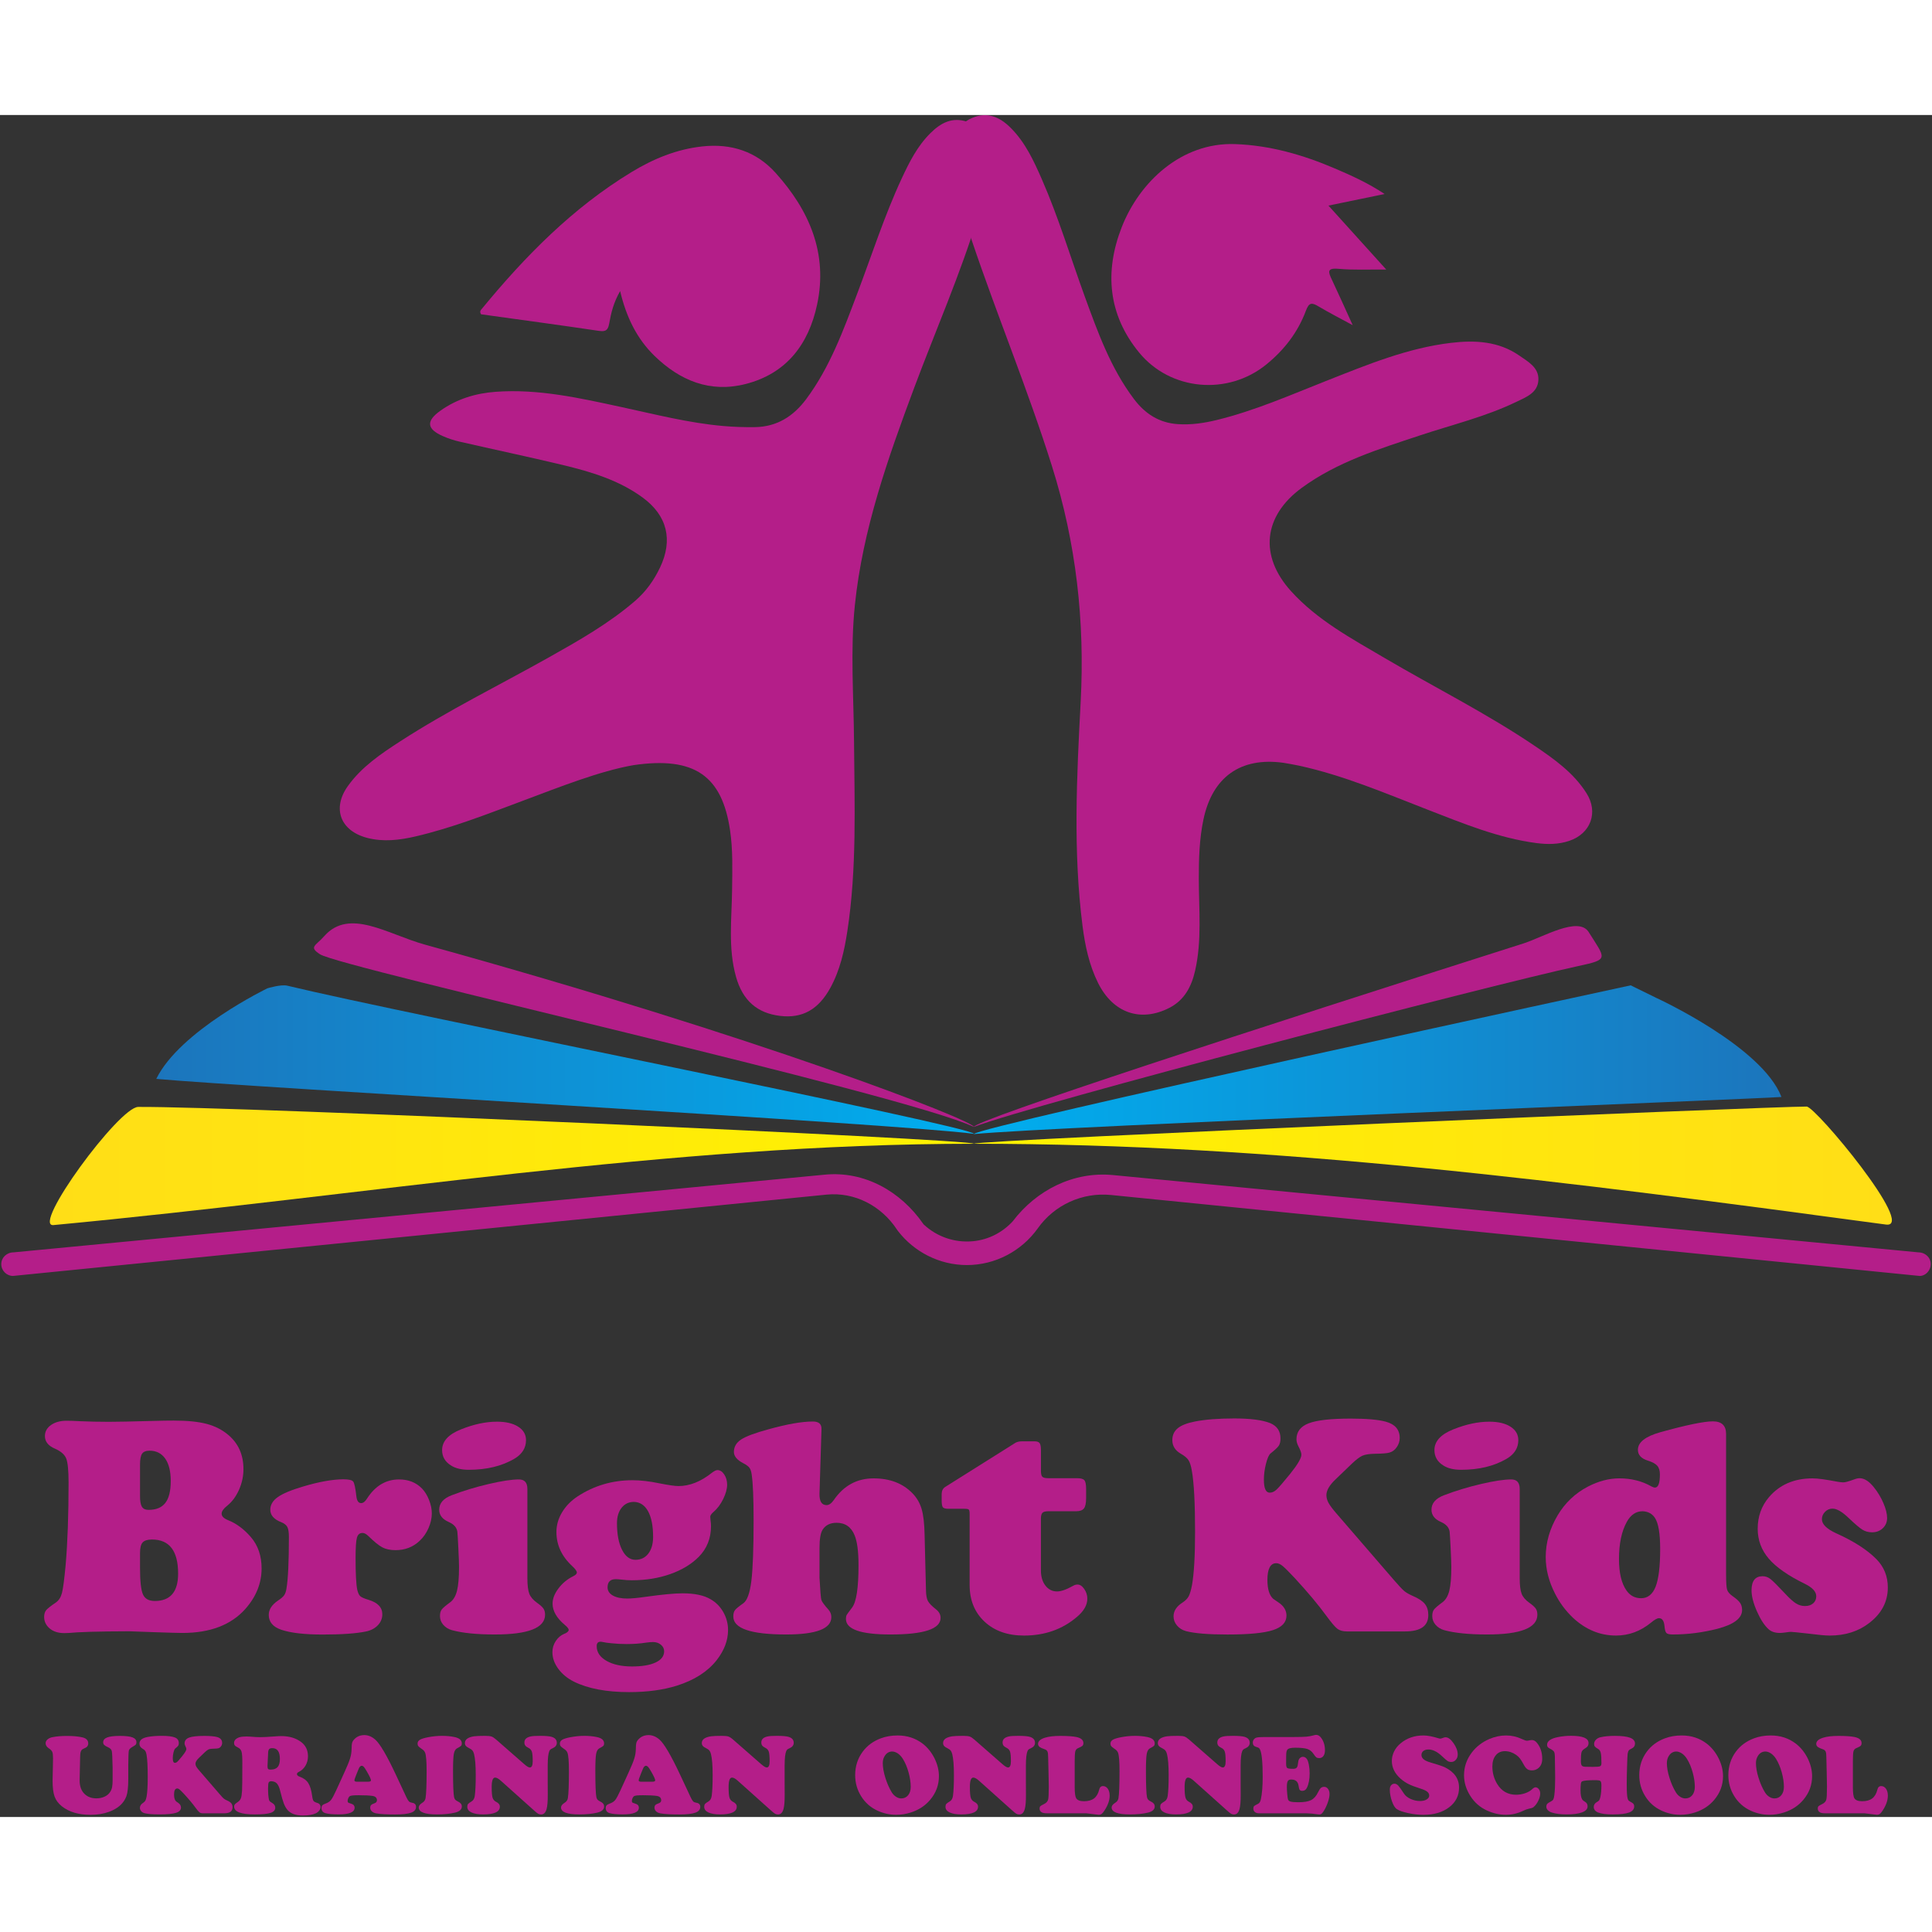 <svg width="100" height="100" viewBox="0 0 252 222" fill="none" xmlns="http://www.w3.org/2000/svg">
<rect x="0" y="0" width="252" height="222" fill="#333333" stroke="none"/>
<g clip-path="url(#clip0_266_285)">
<path d="M82.607 84.805C78.199 85.579 73.108 87.608 67.986 89.526C63.441 91.23 58.92 93 54.18 94.103C52.101 94.585 49.999 94.838 47.891 94.288C44.38 93.371 43.285 90.435 45.386 87.512C47.17 85.026 49.669 83.335 52.187 81.705C58.438 77.655 65.126 74.378 71.608 70.736C75.527 68.533 79.436 66.317 82.862 63.358C84.259 62.151 85.294 60.692 86.085 59.038C87.805 55.435 87.045 52.249 83.813 49.888C80.702 47.614 77.074 46.534 73.397 45.651C68.927 44.58 64.429 43.633 59.948 42.606C59.198 42.435 58.453 42.188 57.748 41.878C55.656 40.952 55.549 39.921 57.439 38.573C59.597 37.037 62.038 36.293 64.675 36.103C70.273 35.698 75.668 36.932 81.07 38.098C85.461 39.045 89.82 40.17 94.311 40.564C95.698 40.686 97.095 40.733 98.486 40.712C101.336 40.667 103.485 39.304 105.158 37.056C108.261 32.891 110.006 28.069 111.818 23.284C113.721 18.259 115.356 13.129 117.628 8.248C118.611 6.137 119.661 4.054 121.343 2.383C122.704 1.031 124.2 0.206 126.212 0.9C128.278 1.611 128.822 3.251 128.933 5.16C129.092 7.89 128.4 10.493 127.616 13.067C125.276 20.741 122.042 28.082 119.241 35.584C115.804 44.792 112.528 54.051 111.506 63.913C110.893 69.838 111.353 75.782 111.396 81.718C111.456 89.978 111.778 98.248 110.524 106.457C110.134 109.013 109.573 111.535 108.311 113.841C106.757 116.678 104.663 117.855 101.76 117.51C98.743 117.152 96.872 115.48 96.01 112.44C94.943 108.677 95.447 104.846 95.49 101.038C95.52 98.456 95.606 95.878 95.226 93.304C94.187 86.26 90.658 83.616 82.607 84.805Z" fill="#B41E89"/>
<path d="M80.887 22.97C80.027 24.459 79.708 25.815 79.464 27.178C79.318 27.994 79.074 28.299 78.154 28.162C73.005 27.397 67.843 26.704 62.752 25.995C62.492 25.607 62.737 25.423 62.884 25.241C68.531 18.38 74.715 12.097 82.372 7.447C85.217 5.717 88.264 4.457 91.624 4.097C95.37 3.694 98.644 4.751 101.16 7.545C105.555 12.425 108.011 18.043 106.577 24.735C105.472 29.893 102.602 33.72 97.256 35.087C92.614 36.272 88.704 34.65 85.384 31.432C83.064 29.18 81.692 26.364 80.887 22.97Z" fill="#B41E89"/>
<path d="M169.397 84.861C175.228 86.123 180.688 88.467 186.219 90.612C190.841 92.404 195.426 94.311 200.396 94.965C201.844 95.155 203.282 95.151 204.684 94.677C207.491 93.73 208.511 90.96 206.936 88.463C205.264 85.817 202.766 84.04 200.237 82.328C193.941 78.062 187.131 74.667 180.589 70.819C176.271 68.279 171.825 65.892 168.407 62.121C164.216 57.499 164.777 52.304 169.796 48.63C174.422 45.242 179.835 43.583 185.181 41.802C189.396 40.399 193.74 39.368 197.764 37.425C199.056 36.801 200.606 36.239 200.661 34.521C200.713 32.925 199.299 32.164 198.18 31.386C195.476 29.509 192.407 29.346 189.257 29.721C183.594 30.394 178.38 32.554 173.139 34.62C168.379 36.497 163.691 38.569 158.698 39.786C157.037 40.191 155.359 40.437 153.636 40.322C151.189 40.159 149.368 38.978 147.915 37.056C144.872 33.027 143.196 28.349 141.495 23.684C139.637 18.584 138.077 13.375 135.898 8.395C134.839 5.978 133.736 3.576 131.822 1.669C130.389 0.242 128.754 -0.463 126.774 0.394C124.918 1.197 124.367 2.794 124.318 4.68C124.211 8.745 125.466 12.533 126.735 16.3C130.069 26.196 134.085 35.847 137.218 45.818C140.368 55.844 141.514 66.036 140.957 76.542C140.441 86.273 139.956 96.04 141.199 105.771C141.529 108.345 142.065 110.88 143.231 113.22C145.187 117.147 148.791 118.38 152.544 116.449C154.498 115.444 155.409 113.676 155.876 111.647C156.791 107.667 156.369 103.624 156.366 99.606C156.364 97.017 156.435 94.446 156.969 91.898C158.132 86.352 161.822 83.715 167.413 84.497C168.079 84.593 168.737 84.739 169.397 84.861Z" fill="#B41E89"/>
<path d="M176.438 27.412C175.444 25.23 174.606 23.351 173.728 21.491C173.276 20.533 172.997 19.918 174.587 20.064C176.52 20.239 178.476 20.139 180.816 20.16C178.208 17.274 175.811 14.623 173.276 11.816C175.725 11.31 178.018 10.839 180.602 10.305C178.408 8.852 176.258 7.89 174.098 6.967C169.939 5.19 165.651 3.954 161.083 3.795C154.118 3.555 148.62 8.715 146.303 14.657C144.053 20.426 144.521 26.049 148.592 30.997C152.691 35.981 160.151 36.611 165.158 32.552C167.507 30.649 169.29 28.335 170.336 25.526C170.749 24.416 171.124 24.459 171.973 24.962C173.331 25.774 174.748 26.492 176.438 27.412Z" fill="#B41E89"/>
<path d="M250.294 148.352L250.196 148.348L145.172 138.27C140.038 137.777 135.199 140.209 132.081 144.317C132.077 144.323 132.071 144.33 132.066 144.334C130.748 145.748 128.955 146.706 126.913 146.897C124.433 147.131 122.149 146.261 120.495 144.722C120.476 144.703 120.452 144.677 120.428 144.643C117.486 140.378 112.748 137.721 107.593 138.216L1.804 148.348C0.857 148.352 0.167 149.042 0.167 149.888C0.167 150.735 0.857 151.425 1.703 151.425L107.794 140.822C111.471 140.453 114.947 142.273 116.981 145.361C117.032 145.44 117.083 145.513 117.135 145.577C119.237 148.292 122.528 150.008 126.116 150.008C129.842 150.008 133.245 148.159 135.332 145.262L135.36 145.223C137.528 142.157 141.178 140.494 144.915 140.869L250.399 151.429C251.252 151.423 252.036 150.514 251.786 149.503C251.618 148.834 250.984 148.38 250.294 148.352Z" fill="#B41E89"/>
<path d="M127.029 132.926C136.5 131.968 229.509 128.325 232.363 128.083C229.824 121.472 216.045 115.164 216.045 115.164L212.698 113.522C212.7 113.525 127.033 132.017 127.029 132.926Z" fill="url(#paint0_linear_266_285)"/>
<path d="M37.485 113.57C36.641 113.364 34.883 113.91 34.883 113.91C34.883 113.91 23.483 119.413 20.383 125.724C31.988 126.789 117.448 131.593 127.029 132.892C127.031 131.94 52.148 117.129 37.485 113.57Z" fill="url(#paint1_linear_266_285)"/>
<path d="M55.425 108.212C50.563 106.869 45.581 103.395 42.309 107.089C41.151 108.396 40.239 108.497 41.743 109.472C44.481 111.244 117.769 127.635 127.028 131.989C126.988 131.16 99.407 120.373 55.425 108.212Z" fill="#B41E89"/>
<path d="M207.218 106.572C205.89 104.457 201.208 107.26 198.761 108.04C164.072 119.085 126.981 131.151 127.028 131.989C134.779 129.023 194.188 113.522 205.866 111.006C209.921 110.134 209.438 110.104 207.218 106.572Z" fill="#B41E89"/>
<path d="M18.026 129.382C15.514 129.403 4.039 145.07 6.977 144.793C48.073 140.919 87.304 134.192 127.029 134.186C127.086 133.603 30.413 129.277 18.026 129.382Z" fill="url(#paint2_linear_266_285)"/>
<path d="M235.652 129.334C231.834 129.287 127.076 133.695 127.026 134.186C166.429 134.179 204.369 139.106 245.994 144.724C250.063 145.273 236.816 129.347 235.652 129.334Z" fill="url(#paint3_linear_266_285)"/>
<path d="M16.879 197.775L14.194 197.794C12.311 197.822 10.935 197.861 10.067 197.914C9.291 197.983 8.736 198.015 8.402 198.015C7.588 198.015 6.941 197.807 6.459 197.394C5.989 196.98 5.758 196.485 5.758 195.911C5.758 195.538 5.846 195.242 6.017 195.028C6.191 194.816 6.611 194.479 7.281 194.027C7.669 193.759 7.935 193.342 8.083 192.774C8.231 192.204 8.389 190.987 8.563 189.114C8.816 186.202 8.944 182.614 8.944 178.352C8.944 176.788 8.839 175.751 8.634 175.234C8.426 174.72 7.941 174.296 7.181 173.962C6.298 173.589 5.859 173.038 5.859 172.318C5.859 171.729 6.122 171.249 6.649 170.874C7.179 170.501 7.856 170.314 8.685 170.314C9.139 170.314 9.72 170.334 10.429 170.374C11.604 170.426 12.874 170.454 14.237 170.454C15.24 170.454 17.211 170.413 20.149 170.334C21.071 170.306 21.904 170.293 22.654 170.293C24.431 170.293 25.864 170.437 26.955 170.724C28.044 171.011 28.991 171.495 29.792 172.177C31.101 173.287 31.755 174.769 31.755 176.627C31.755 177.549 31.562 178.447 31.174 179.323C30.786 180.197 30.266 180.896 29.61 181.419C29.143 181.792 28.909 182.132 28.909 182.441C28.909 182.773 29.19 183.054 29.751 183.283C30.846 183.722 31.843 184.464 32.736 185.507C33.66 186.589 34.121 187.944 34.121 189.574C34.121 191.499 33.418 193.256 32.016 194.846C30.159 196.944 27.413 197.994 23.779 197.994C23.284 197.994 22.067 197.959 20.132 197.893C18.364 197.827 17.282 197.788 16.879 197.775ZM18.264 176.027V180.157C18.264 180.81 18.347 181.271 18.514 181.539C18.681 181.807 18.973 181.939 19.386 181.939C20.374 181.939 21.101 181.635 21.57 181.027C22.039 180.418 22.271 179.467 22.271 178.17C22.271 176.914 22.031 175.942 21.551 175.254C21.069 174.566 20.387 174.221 19.506 174.221C19.037 174.221 18.713 174.352 18.534 174.611C18.351 174.877 18.264 175.346 18.264 176.027ZM18.264 187.571V189.476C18.264 191.227 18.39 192.388 18.645 192.962C18.898 193.537 19.412 193.824 20.188 193.824C22.219 193.824 23.233 192.634 23.233 190.256C23.233 187.29 22.099 185.807 19.826 185.807C19.238 185.807 18.831 185.936 18.604 186.189C18.375 186.444 18.264 186.904 18.264 187.571Z" fill="#B41E89"/>
<path d="M44.777 177.951C45.487 177.951 45.917 178.052 46.072 178.251C46.224 178.453 46.363 179.093 46.483 180.175C46.552 180.765 46.757 181.058 47.105 181.058C47.372 181.058 47.625 180.865 47.867 180.475C48.937 178.806 50.332 177.97 52.054 177.97C53.27 177.97 54.268 178.365 55.042 179.153C55.414 179.541 55.723 180.038 55.963 180.647C56.203 181.255 56.323 181.84 56.323 182.402C56.323 183.032 56.175 183.675 55.884 184.337C55.59 184.999 55.209 185.543 54.742 185.972C53.887 186.786 52.837 187.193 51.594 187.193C50.912 187.193 50.34 187.073 49.88 186.833C49.419 186.593 48.815 186.105 48.065 185.37C47.784 185.089 47.525 184.95 47.282 184.95C46.91 184.95 46.665 185.16 46.552 185.582C46.438 186.002 46.38 186.889 46.38 188.239C46.38 190.255 46.451 191.633 46.599 192.366C46.693 192.767 46.824 193.045 46.989 193.198C47.158 193.35 47.514 193.508 48.062 193.669C49.264 194.031 49.867 194.659 49.867 195.555C49.867 196.103 49.674 196.579 49.286 196.988C48.896 197.395 48.384 197.665 47.743 197.8C46.459 198.068 44.576 198.201 42.09 198.201C39.724 198.201 37.929 197.993 36.699 197.58C35.604 197.207 35.055 196.558 35.055 195.636C35.055 194.942 35.456 194.32 36.257 193.772C36.647 193.519 36.913 193.288 37.061 193.08C37.207 192.872 37.307 192.589 37.361 192.227C37.573 191.012 37.682 188.76 37.682 185.473C37.682 184.873 37.614 184.44 37.481 184.178C37.348 183.919 37.08 183.707 36.679 183.546C35.73 183.173 35.257 182.633 35.257 181.924C35.257 181.281 35.584 180.73 36.238 180.27C36.892 179.807 37.989 179.35 39.525 178.896C41.587 178.279 43.335 177.964 44.777 177.951Z" fill="#B41E89"/>
<path d="M68.79 179.214V190.858C68.79 191.779 68.874 192.454 69.041 192.883C69.208 193.312 69.546 193.704 70.054 194.064C70.468 194.357 70.746 194.61 70.886 194.816C71.025 195.024 71.096 195.287 71.096 195.609C71.096 197.332 68.912 198.193 64.543 198.193C62.19 198.193 60.326 198.004 58.952 197.632C58.483 197.499 58.106 197.263 57.819 196.931C57.529 196.597 57.388 196.217 57.388 195.789C57.388 195.427 57.461 195.146 57.608 194.947C57.756 194.745 58.129 194.426 58.731 193.984C59.145 193.676 59.438 193.174 59.612 192.482C59.786 191.788 59.873 190.751 59.873 189.375C59.873 188.934 59.843 188.109 59.783 186.898C59.724 185.689 59.681 184.984 59.653 184.783C59.574 184.234 59.199 183.814 58.53 183.521C57.701 183.161 57.287 182.627 57.287 181.918C57.287 181.076 57.829 180.448 58.911 180.034C60.407 179.46 62.01 178.972 63.722 178.571C65.432 178.17 66.754 177.969 67.689 177.969C68.421 177.971 68.79 178.384 68.79 179.214ZM64.821 170.437C65.983 170.437 66.906 170.653 67.588 171.088C68.269 171.521 68.61 172.106 68.61 172.843C68.61 173.872 68.096 174.686 67.065 175.288C65.434 176.237 63.465 176.711 61.153 176.711C60.178 176.711 59.402 176.522 58.828 176.149C58.054 175.669 57.666 175.001 57.666 174.146C57.666 172.995 58.487 172.093 60.131 171.439C61.8 170.769 63.364 170.437 64.821 170.437Z" fill="#B41E89"/>
<path d="M93.581 176.749C93.915 176.749 94.211 176.94 94.464 177.321C94.717 177.7 94.843 178.146 94.843 178.654C94.843 179.203 94.672 179.824 94.333 180.518C93.992 181.213 93.581 181.768 93.101 182.181C92.792 182.449 92.64 182.663 92.64 182.824C92.64 182.863 92.651 183.023 92.679 183.304C92.719 183.585 92.739 183.838 92.739 184.065C92.739 185.657 92.205 186.992 91.136 188.074C90.174 189.036 88.935 189.784 87.418 190.318C85.901 190.853 84.234 191.121 82.417 191.121C81.975 191.121 81.54 191.093 81.114 191.04C80.764 190.999 80.499 190.98 80.312 190.98C79.603 190.98 79.249 191.333 79.249 192.043C79.249 192.497 79.481 192.855 79.942 193.116C80.402 193.375 81.028 193.506 81.817 193.506C82.348 193.506 83.137 193.433 84.18 193.285C86.372 192.977 87.988 192.825 89.029 192.825C90.607 192.825 91.828 193.084 92.698 193.605C93.392 194.005 93.943 194.567 94.352 195.289C94.759 196.011 94.963 196.785 94.963 197.614C94.963 198.964 94.468 200.271 93.48 201.542C92.304 203.038 90.572 204.148 88.288 204.868C86.497 205.429 84.429 205.71 82.076 205.71C79.108 205.71 76.704 205.258 74.861 204.347C74.006 203.918 73.324 203.357 72.817 202.665C72.307 201.97 72.054 201.248 72.054 200.5C72.054 199.978 72.197 199.498 72.484 199.056C72.772 198.615 73.136 198.302 73.577 198.115C73.978 197.955 74.179 197.781 74.179 197.593C74.179 197.447 74.01 197.233 73.678 196.952C72.609 196.058 72.075 195.128 72.075 194.166C72.075 193.525 72.33 192.863 72.847 192.182C73.361 191.5 73.999 190.973 74.762 190.598C75.084 190.44 75.242 190.279 75.242 190.118C75.242 189.93 75.043 189.649 74.642 189.276C73.267 188.008 72.577 186.523 72.577 184.828C72.577 183.934 72.821 183.077 73.309 182.263C73.798 181.448 74.475 180.752 75.345 180.178C77.497 178.774 79.882 178.073 82.502 178.073C83.544 178.073 84.705 178.206 85.989 178.474C87.204 178.714 88.039 178.834 88.494 178.834C89.949 178.834 91.399 178.262 92.842 177.111C93.161 176.869 93.409 176.749 93.581 176.749ZM78.33 199.138C77.996 199.138 77.829 199.33 77.829 199.718C77.829 200.507 78.257 201.145 79.11 201.634C79.965 202.12 81.075 202.365 82.438 202.365C83.749 202.365 84.774 202.193 85.515 201.844C86.257 201.497 86.627 201.01 86.627 200.38C86.627 200.048 86.486 199.763 86.207 199.53C85.927 199.296 85.577 199.178 85.164 199.178C84.952 199.178 84.643 199.206 84.242 199.26C83.492 199.38 82.659 199.44 81.737 199.44C81.056 199.44 80.4 199.408 79.772 199.339C79.303 199.298 78.924 199.247 78.63 199.178C78.497 199.148 78.397 199.138 78.33 199.138ZM82.699 180.898C82.031 180.898 81.493 181.15 81.086 181.658C80.679 182.166 80.475 182.841 80.475 183.683C80.475 185.125 80.696 186.28 81.137 187.15C81.579 188.018 82.162 188.453 82.882 188.453C83.591 188.453 84.152 188.183 84.566 187.641C84.977 187.101 85.187 186.377 85.187 185.466C85.187 184.037 84.969 182.925 84.536 182.128C84.099 181.335 83.488 180.925 82.699 180.898Z" fill="#B41E89"/>
<path d="M107.151 171.418L106.892 179.816C106.864 180.816 107.173 181.318 107.813 181.318C108.135 181.318 108.448 181.097 108.756 180.656C110.051 178.772 111.782 177.831 113.946 177.831C116.07 177.831 117.761 178.481 119.016 179.775C119.578 180.349 119.974 181.031 120.21 181.819C120.443 182.608 120.574 183.735 120.6 185.207L120.78 192.441C120.793 193.069 120.876 193.53 121.031 193.824C121.183 194.117 121.543 194.486 122.104 194.927C122.492 195.234 122.685 195.6 122.685 196.029C122.685 197.471 120.508 198.193 116.151 198.193C112.275 198.193 110.34 197.52 110.34 196.168C110.34 195.941 110.372 195.767 110.438 195.647C110.507 195.527 110.741 195.208 111.141 194.685C111.703 193.952 111.981 192.114 111.981 189.174C111.981 187.399 111.814 186.101 111.482 185.286C111.041 184.176 110.252 183.624 109.116 183.624C108.302 183.624 107.7 183.917 107.312 184.504C107.031 184.933 106.892 185.734 106.892 186.911V190.779C106.984 192.489 107.066 193.455 107.132 193.684C107.201 193.911 107.505 194.334 108.053 194.946C108.306 195.227 108.435 195.555 108.435 195.928C108.435 197.439 106.47 198.193 102.542 198.193C97.946 198.193 95.648 197.411 95.648 195.849C95.648 195.486 95.721 195.21 95.869 195.017C96.017 194.824 96.377 194.526 96.951 194.126C97.459 193.766 97.808 192.793 98.003 191.209C98.198 189.626 98.295 187.005 98.295 183.343C98.295 180.469 98.213 178.481 98.053 177.371C98.001 176.957 97.903 176.653 97.761 176.458C97.622 176.265 97.356 176.068 96.968 175.866C96.139 175.438 95.726 174.945 95.726 174.384C95.726 173.715 96.041 173.175 96.668 172.761C97.296 172.348 98.501 171.898 100.277 171.418C102.681 170.749 104.597 170.415 106.028 170.415C106.804 170.415 107.177 170.749 107.151 171.418Z" fill="#B41E89"/>
<path d="M135.772 183.081V189.855C135.772 190.656 135.969 191.312 136.363 191.82C136.757 192.328 137.261 192.58 137.878 192.58C138.399 192.58 139.087 192.34 139.942 191.86C140.143 191.738 140.342 191.678 140.544 191.678C140.863 191.678 141.157 191.873 141.425 192.261C141.692 192.649 141.825 193.069 141.825 193.523C141.825 194.353 141.373 195.145 140.462 195.908C138.566 197.524 136.267 198.334 133.569 198.334C131.432 198.334 129.714 197.728 128.417 196.519C127.123 195.308 126.474 193.716 126.474 191.736V182.479C126.474 182.17 126.437 181.982 126.365 181.907C126.292 181.832 126.101 181.798 125.792 181.798H123.729C123.341 181.798 123.095 181.733 122.987 181.607C122.88 181.48 122.827 181.183 122.827 180.715V179.833C122.84 179.432 122.994 179.138 123.287 178.95L132.467 173.179C132.695 173.059 132.975 172.999 133.31 172.999H134.932C135.266 172.999 135.489 173.076 135.602 173.23C135.714 173.383 135.774 173.687 135.774 174.143V176.848C135.774 177.25 135.838 177.51 135.965 177.63C136.093 177.75 136.363 177.81 136.777 177.81H140.484C140.977 177.81 141.298 177.9 141.446 178.08C141.594 178.26 141.667 178.645 141.667 179.233V180.415C141.667 181.058 141.572 181.502 141.386 181.748C141.197 181.995 140.857 182.119 140.364 182.119H136.736C136.363 182.119 136.106 182.188 135.973 182.32C135.838 182.455 135.772 182.708 135.772 183.081Z" fill="#B41E89"/>
<path d="M176.338 175.908L174.193 177.971C173.404 178.721 173.01 179.403 173.01 180.015C173.01 180.35 173.1 180.684 173.28 181.018C173.46 181.35 173.796 181.807 174.294 182.381L181.789 191.06C182.458 191.833 182.919 192.326 183.171 192.532C183.424 192.742 183.806 192.958 184.314 193.183C185.036 193.492 185.546 193.832 185.848 194.205C186.15 194.578 186.3 195.067 186.3 195.669C186.3 197.083 185.291 197.793 183.274 197.793H175.678C175.157 197.793 174.746 197.679 174.444 197.452C174.144 197.225 173.666 196.663 173.01 195.768C171.969 194.338 170.593 192.695 168.883 190.839C168.133 190.038 167.61 189.512 167.308 189.266C167.008 189.017 166.729 188.895 166.476 188.895C165.703 188.895 165.315 189.626 165.315 191.081C165.315 192.27 165.568 193.093 166.076 193.545C166.168 193.614 166.384 193.76 166.719 193.987C167.439 194.456 167.801 195.037 167.801 195.731C167.801 196.612 167.211 197.244 166.037 197.625C164.861 198.007 162.883 198.197 160.104 198.197C157.631 198.197 155.826 198.05 154.693 197.756C154.211 197.623 153.821 197.379 153.521 197.023C153.221 196.672 153.071 196.271 153.071 195.83C153.071 195.122 153.471 194.516 154.275 194.006C154.635 193.766 154.892 193.502 155.046 193.213C155.199 192.926 155.344 192.442 155.477 191.76C155.745 190.25 155.878 187.925 155.878 184.785C155.878 181.046 155.736 178.393 155.456 176.829C155.349 176.188 155.203 175.728 155.016 175.447C154.828 175.166 154.502 174.892 154.033 174.624C153.285 174.197 152.912 173.602 152.912 172.841C152.912 172.2 153.144 171.686 153.613 171.298C154.08 170.91 154.828 170.617 155.856 170.415C157.219 170.148 158.931 170.015 160.989 170.015C163.084 170.015 164.642 170.216 165.658 170.617C166.566 170.99 167.021 171.658 167.021 172.62C167.021 173.021 166.95 173.332 166.811 173.552C166.671 173.773 166.305 174.118 165.718 174.585C165.504 174.772 165.306 175.22 165.126 175.927C164.946 176.636 164.856 177.33 164.856 178.012C164.856 179.135 165.109 179.696 165.617 179.696C165.926 179.696 166.221 179.563 166.509 179.293C166.796 179.028 167.374 178.359 168.242 177.29C169.245 176.047 169.746 175.198 169.746 174.744C169.746 174.504 169.618 174.144 169.365 173.662C169.191 173.33 169.104 173.021 169.104 172.74C169.104 171.75 169.637 171.054 170.709 170.645C171.778 170.238 173.601 170.034 176.179 170.034C178.236 170.034 179.76 170.167 180.748 170.435C181.963 170.767 182.571 171.476 182.571 172.558C182.571 172.987 182.445 173.383 182.192 173.752C181.939 174.12 181.622 174.356 181.249 174.463C180.969 174.555 180.319 174.611 179.306 174.622C178.596 174.635 178.067 174.718 177.711 174.873C177.356 175.029 176.899 175.374 176.338 175.908Z" fill="#B41E89"/>
<path d="M198.223 179.214V190.858C198.223 191.779 198.309 192.454 198.474 192.883C198.641 193.312 198.977 193.704 199.485 194.064C199.899 194.357 200.177 194.61 200.317 194.816C200.458 195.024 200.527 195.287 200.527 195.609C200.527 197.332 198.343 198.193 193.974 198.193C191.621 198.193 189.757 198.004 188.381 197.632C187.914 197.499 187.537 197.263 187.247 196.931C186.96 196.597 186.817 196.217 186.817 195.789C186.817 195.427 186.889 195.146 187.037 194.947C187.185 194.745 187.558 194.426 188.158 193.984C188.572 193.676 188.867 193.174 189.041 192.482C189.214 191.788 189.302 190.751 189.302 189.375C189.302 188.934 189.272 188.109 189.212 186.898C189.152 185.689 189.107 184.984 189.082 184.783C189 184.234 188.627 183.814 187.959 183.521C187.129 183.161 186.716 182.627 186.716 181.918C186.716 181.076 187.258 180.448 188.34 180.034C189.836 179.46 191.439 178.972 193.149 178.571C194.861 178.17 196.183 177.969 197.117 177.969C197.857 177.971 198.223 178.384 198.223 179.214ZM194.254 170.437C195.416 170.437 196.337 170.653 197.019 171.088C197.7 171.521 198.041 172.106 198.041 172.843C198.041 173.872 197.529 174.686 196.498 175.288C194.867 176.237 192.898 176.711 190.586 176.711C189.611 176.711 188.835 176.522 188.261 176.149C187.487 175.669 187.099 175.001 187.099 174.146C187.099 172.995 187.92 172.093 189.564 171.439C191.235 170.769 192.797 170.437 194.254 170.437Z" fill="#B41E89"/>
<path d="M225.141 172.039V190.337C225.141 191.379 225.184 192.047 225.272 192.341C225.36 192.634 225.602 192.921 226.005 193.202C226.485 193.536 226.811 193.832 226.978 194.085C227.145 194.338 227.229 194.646 227.229 195.006C227.229 196.076 226.155 196.89 224.004 197.451C222.066 197.944 220.127 198.193 218.19 198.193C217.761 198.193 217.485 198.129 217.359 198.002C217.23 197.874 217.149 197.571 217.108 197.089C217.041 196.408 216.799 196.067 216.388 196.067C216.159 196.067 215.805 196.266 215.325 196.667C213.962 197.777 212.445 198.332 210.776 198.332C208.704 198.332 206.839 197.563 205.183 196.026C204.21 195.105 203.419 194.042 202.819 192.84C202.018 191.276 201.617 189.694 201.617 188.089C201.617 186.206 202.138 184.391 203.179 182.638C204.141 181.022 205.451 179.781 207.107 178.911C208.498 178.189 209.865 177.829 211.217 177.829C212.766 177.829 214.155 178.176 215.385 178.871C215.584 178.978 215.745 179.031 215.865 179.031C216.294 179.031 216.508 178.457 216.508 177.309C216.508 176.814 216.39 176.436 216.156 176.175C215.925 175.914 215.505 175.691 214.903 175.504C214.063 175.236 213.641 174.769 213.641 174.101C213.641 173.126 214.611 172.365 216.546 171.816C219.966 170.867 222.259 170.394 223.421 170.394C224.567 170.396 225.141 170.944 225.141 172.039ZM214.258 182.119C213.388 182.119 212.702 182.58 212.194 183.504C211.513 184.734 211.172 186.349 211.172 188.353C211.172 190.17 211.5 191.539 212.154 192.461C212.623 193.129 213.257 193.464 214.059 193.464C214.926 193.464 215.556 192.958 215.953 191.951C216.345 190.941 216.544 189.315 216.544 187.069C216.544 185.014 216.313 183.643 215.844 182.961C215.481 182.428 214.952 182.147 214.258 182.119Z" fill="#B41E89"/>
<path d="M236.422 177.831C237.092 177.831 238.179 177.979 239.69 178.272C239.998 178.324 240.251 178.352 240.45 178.352C240.679 178.352 241.119 178.232 241.775 177.992C242.081 177.87 242.342 177.81 242.555 177.81C243.17 177.81 243.791 178.204 244.419 178.992C244.927 179.622 245.34 180.308 245.662 181.058C245.983 181.806 246.144 182.453 246.144 183.002C246.144 183.535 245.955 183.979 245.582 184.335C245.207 184.688 244.74 184.866 244.179 184.866C243.71 184.866 243.294 184.752 242.925 184.525C242.557 184.296 241.967 183.795 241.151 183.021C240.296 182.192 239.587 181.778 239.025 181.778C238.652 181.778 238.329 181.915 238.052 182.19C237.78 182.464 237.641 182.787 237.641 183.162C237.641 183.816 238.269 184.431 239.525 185.005C241.781 186.021 243.512 187.129 244.715 188.333C245.73 189.347 246.238 190.59 246.238 192.06C246.238 193.917 245.424 195.467 243.793 196.71C242.392 197.792 240.675 198.334 238.644 198.334C238.121 198.334 237.172 198.246 235.798 198.072C234.502 197.925 233.773 197.852 233.612 197.852C233.439 197.852 233.24 197.871 233.012 197.912C232.622 197.965 232.342 197.993 232.17 197.993C231.54 197.993 231.047 197.832 230.687 197.511C230.139 197.018 229.631 196.238 229.164 195.175C228.695 194.112 228.461 193.2 228.461 192.439C228.461 191.209 228.943 190.594 229.905 190.594C230.278 190.594 230.623 190.718 230.938 190.965C231.251 191.213 231.911 191.871 232.914 192.94C233.462 193.527 233.915 193.932 234.277 194.153C234.637 194.374 235.024 194.483 235.438 194.483C235.879 194.483 236.233 194.365 236.501 194.132C236.769 193.898 236.902 193.587 236.902 193.2C236.902 192.6 236.387 192.051 235.359 191.556C233.205 190.502 231.654 189.413 230.698 188.29C229.742 187.167 229.265 185.873 229.265 184.401C229.265 182.811 229.751 181.444 230.726 180.293C232.121 178.652 234.017 177.831 236.422 177.831Z" fill="#B41E89"/>
<path d="M16.732 215.214V216.992C16.732 218.066 16.652 218.826 16.492 219.274C16.147 220.217 15.388 220.899 14.218 221.323C13.509 221.584 12.707 221.717 11.814 221.717C10.254 221.717 9.004 221.346 8.068 220.603C7.612 220.239 7.294 219.816 7.121 219.334C6.945 218.852 6.859 218.158 6.859 217.249C6.859 216.894 6.872 216.311 6.896 215.501C6.911 214.929 6.917 214.549 6.917 214.363C6.917 213.96 6.887 213.679 6.825 213.525C6.763 213.371 6.632 213.223 6.429 213.088C6.107 212.88 5.949 212.646 5.949 212.389C5.949 212.201 6.03 212.031 6.193 211.886C6.356 211.74 6.57 211.641 6.838 211.588C7.372 211.481 8.004 211.427 8.732 211.427C9.534 211.427 10.2 211.487 10.729 211.609C11.25 211.725 11.509 211.991 11.509 212.404C11.509 212.608 11.434 212.771 11.284 212.893C11.25 212.923 11.104 212.998 10.847 213.118C10.691 213.186 10.586 213.311 10.53 213.489C10.474 213.666 10.447 213.964 10.447 214.378C10.447 214.8 10.427 215.715 10.389 217.119C10.365 217.954 10.59 218.591 11.066 219.028C11.454 219.388 11.955 219.568 12.568 219.568C12.956 219.568 13.309 219.497 13.624 219.354C13.939 219.21 14.182 219.015 14.347 218.766C14.477 218.578 14.567 218.366 14.617 218.132C14.666 217.899 14.689 217.581 14.689 217.176V215.571C14.666 214.341 14.629 213.621 14.584 213.411C14.537 213.199 14.381 213.034 14.115 212.912C13.862 212.801 13.691 212.698 13.597 212.606C13.502 212.514 13.457 212.4 13.457 212.263C13.457 211.971 13.631 211.759 13.978 211.624C14.325 211.491 14.882 211.423 15.652 211.423C16.404 211.423 16.95 211.489 17.289 211.62C17.627 211.751 17.794 211.961 17.794 212.246C17.794 212.387 17.764 212.492 17.707 212.559C17.649 212.625 17.494 212.73 17.248 212.871C16.991 213.017 16.843 213.174 16.807 213.341C16.764 213.512 16.742 214.136 16.732 215.214Z" fill="#B41E89"/>
<path d="M26.709 213.559L25.929 214.309C25.642 214.581 25.498 214.83 25.498 215.053C25.498 215.175 25.53 215.295 25.597 215.417C25.663 215.539 25.785 215.704 25.965 215.912L28.691 219.068C28.933 219.351 29.102 219.529 29.195 219.604C29.287 219.679 29.426 219.758 29.61 219.842C29.872 219.953 30.058 220.078 30.167 220.213C30.277 220.348 30.332 220.525 30.332 220.744C30.332 221.258 29.966 221.518 29.231 221.518H26.469C26.28 221.518 26.13 221.477 26.021 221.393C25.912 221.31 25.738 221.106 25.5 220.781C25.121 220.26 24.622 219.664 23.998 218.987C23.726 218.695 23.535 218.505 23.426 218.415C23.317 218.325 23.216 218.28 23.124 218.28C22.843 218.28 22.702 218.545 22.702 219.075C22.702 219.508 22.794 219.806 22.978 219.971C23.012 219.994 23.09 220.048 23.212 220.131C23.473 220.301 23.606 220.513 23.606 220.765C23.606 221.087 23.392 221.316 22.965 221.453C22.537 221.593 21.819 221.661 20.807 221.661C19.907 221.661 19.252 221.608 18.84 221.501C18.665 221.451 18.523 221.363 18.414 221.235C18.305 221.106 18.249 220.961 18.249 220.802C18.249 220.545 18.395 220.324 18.686 220.14C18.817 220.052 18.911 219.955 18.967 219.853C19.022 219.748 19.074 219.572 19.123 219.323C19.22 218.775 19.269 217.928 19.269 216.786C19.269 215.425 19.217 214.461 19.117 213.893C19.078 213.66 19.024 213.493 18.956 213.39C18.887 213.287 18.77 213.188 18.598 213.092C18.326 212.938 18.191 212.721 18.191 212.443C18.191 212.209 18.277 212.023 18.446 211.881C18.615 211.74 18.887 211.633 19.262 211.56C19.757 211.463 20.379 211.414 21.129 211.414C21.892 211.414 22.457 211.487 22.826 211.633C23.156 211.768 23.321 212.012 23.321 212.361C23.321 212.507 23.295 212.62 23.244 212.7C23.192 212.779 23.059 212.905 22.847 213.075C22.77 213.143 22.697 213.306 22.633 213.563C22.567 213.82 22.535 214.073 22.535 214.322C22.535 214.731 22.627 214.935 22.811 214.935C22.922 214.935 23.032 214.885 23.134 214.789C23.239 214.693 23.45 214.448 23.765 214.06C24.129 213.608 24.311 213.3 24.311 213.135C24.311 213.047 24.264 212.916 24.172 212.74C24.11 212.618 24.077 212.507 24.077 212.406C24.077 212.046 24.272 211.793 24.66 211.645C25.048 211.498 25.712 211.423 26.651 211.423C27.399 211.423 27.954 211.472 28.312 211.568C28.753 211.69 28.974 211.948 28.974 212.342C28.974 212.498 28.927 212.642 28.834 212.775C28.742 212.908 28.629 212.995 28.492 213.034C28.389 213.068 28.153 213.088 27.785 213.092C27.527 213.096 27.334 213.128 27.206 213.184C27.079 213.24 26.915 213.364 26.709 213.559Z" fill="#B41E89"/>
<path d="M35.396 217.335C35.211 217.335 35.094 217.391 35.042 217.502C34.991 217.613 34.965 217.873 34.965 218.282C34.965 218.899 35.004 219.379 35.081 219.724C35.104 219.821 35.141 219.898 35.19 219.949C35.239 220.003 35.331 220.069 35.466 220.146C35.758 220.307 35.904 220.519 35.904 220.781C35.904 221.102 35.7 221.329 35.295 221.462C34.89 221.595 34.202 221.663 33.236 221.663C31.438 221.663 30.54 221.323 30.54 220.643C30.54 220.528 30.566 220.433 30.619 220.363C30.673 220.292 30.795 220.193 30.984 220.067C31.198 219.926 31.341 219.761 31.416 219.568C31.491 219.375 31.545 219.045 31.573 218.573C31.596 218.228 31.609 216.992 31.609 214.864C31.609 214.189 31.575 213.731 31.506 213.486C31.438 213.242 31.292 213.066 31.069 212.955C30.855 212.852 30.711 212.76 30.639 212.674C30.566 212.588 30.529 212.479 30.529 212.342C30.529 212.162 30.598 212.006 30.737 211.873C30.876 211.74 31.069 211.641 31.316 211.577C31.526 211.523 31.811 211.498 32.175 211.498C32.336 211.498 32.736 211.521 33.377 211.571C33.499 211.581 33.69 211.586 33.954 211.586C34.391 211.586 34.974 211.556 35.702 211.498C36.163 211.463 36.486 211.446 36.671 211.446C37.71 211.446 38.571 211.697 39.251 212.196C39.864 212.648 40.17 213.274 40.17 214.076C40.17 214.523 40.063 214.931 39.849 215.297C39.634 215.663 39.341 215.94 38.966 216.124C38.809 216.201 38.732 216.293 38.732 216.401C38.732 216.542 38.852 216.656 39.09 216.743C39.6 216.928 39.975 217.208 40.213 217.581C40.451 217.954 40.62 218.528 40.723 219.302C40.766 219.623 40.83 219.831 40.911 219.926C40.995 220.02 41.186 220.112 41.488 220.2C41.58 220.23 41.657 220.292 41.721 220.386C41.784 220.481 41.816 220.588 41.816 220.703C41.816 220.853 41.758 221.006 41.64 221.16C41.524 221.312 41.372 221.434 41.188 221.52C40.781 221.708 40.221 221.805 39.512 221.805C38.565 221.805 37.888 221.554 37.479 221.055C37.294 220.832 37.138 220.549 37.009 220.208C36.881 219.868 36.729 219.338 36.553 218.621C36.441 218.16 36.298 217.834 36.126 217.643C35.964 217.451 35.717 217.35 35.396 217.335ZM34.974 213.617L34.894 215.314C34.894 215.329 34.894 215.351 34.894 215.381C34.894 215.556 34.92 215.672 34.971 215.73C35.023 215.788 35.126 215.818 35.282 215.818C35.711 215.818 36.021 215.706 36.214 215.486C36.409 215.265 36.506 214.911 36.506 214.425C36.506 213.486 36.174 213.019 35.507 213.019C35.319 213.019 35.184 213.062 35.106 213.15C35.029 213.238 34.984 213.394 34.974 213.617Z" fill="#B41E89"/>
<path d="M51.634 216.482L53.012 219.432C53.143 219.705 53.252 219.882 53.34 219.968C53.428 220.054 53.561 220.11 53.741 220.14C54.09 220.193 54.266 220.371 54.266 220.671C54.266 221.027 54.051 221.282 53.625 221.436C53.197 221.592 52.498 221.67 51.525 221.67C50.428 221.67 49.614 221.622 49.084 221.53C48.842 221.487 48.647 221.397 48.506 221.265C48.362 221.132 48.291 220.969 48.291 220.78C48.291 220.635 48.33 220.521 48.405 220.442C48.48 220.362 48.619 220.287 48.825 220.219C49.054 220.142 49.168 220.011 49.168 219.825C49.168 219.499 48.971 219.306 48.579 219.248C48.156 219.19 47.561 219.16 46.794 219.16C46.146 219.16 45.761 219.199 45.634 219.276C45.557 219.325 45.489 219.411 45.431 219.537C45.373 219.664 45.343 219.786 45.343 219.902C45.343 220.009 45.364 220.077 45.405 220.11C45.446 220.142 45.581 220.193 45.81 220.266C46.106 220.354 46.254 220.527 46.254 220.791C46.254 221.37 45.562 221.659 44.177 221.659C43.391 221.659 42.812 221.605 42.444 221.498C42.103 221.395 41.934 221.172 41.934 220.827C41.934 220.677 41.972 220.56 42.047 220.478C42.122 220.397 42.257 220.32 42.452 220.253C42.767 220.142 43.007 219.985 43.17 219.784C43.333 219.582 43.564 219.152 43.867 218.49L44.895 216.237C45.274 215.412 45.527 214.793 45.656 214.382C45.784 213.97 45.851 213.57 45.857 213.175C45.861 212.757 45.887 212.468 45.934 212.305C45.981 212.142 46.084 211.984 46.245 211.827C46.579 211.487 47.008 211.317 47.529 211.317C48.019 211.317 48.489 211.51 48.934 211.894C49.545 212.421 50.449 213.951 51.634 216.482ZM46.562 217.399H47.992C48.253 217.399 48.386 217.341 48.386 217.223C48.386 217.062 48.204 216.67 47.839 216.042C47.674 215.755 47.548 215.565 47.46 215.466C47.372 215.37 47.28 215.32 47.184 215.32C47.008 215.32 46.862 215.483 46.746 215.809C46.727 215.852 46.657 216.025 46.534 216.327C46.331 216.822 46.228 217.12 46.228 217.217C46.228 217.339 46.339 217.399 46.562 217.399Z" fill="#B41E89"/>
<path d="M57.677 211.416C58.23 211.416 58.753 211.465 59.243 211.562C59.903 211.692 60.236 211.973 60.236 212.4C60.236 212.541 60.203 212.646 60.137 212.717C60.071 212.787 59.906 212.89 59.638 213.027C59.415 213.139 59.267 213.385 59.196 213.762C59.126 214.142 59.091 214.881 59.091 215.978C59.091 217.834 59.138 218.982 59.231 219.426C59.265 219.567 59.316 219.675 59.387 219.75C59.458 219.825 59.58 219.906 59.756 219.994C60.077 220.14 60.238 220.352 60.238 220.628C60.238 221.016 59.942 221.284 59.348 221.43C58.708 221.586 57.921 221.663 56.993 221.663C55.41 221.663 54.617 221.361 54.617 220.759C54.617 220.54 54.773 220.337 55.084 220.146C55.322 220 55.463 219.801 55.506 219.548C55.598 218.995 55.646 217.819 55.646 216.021C55.646 214.778 55.583 213.981 55.457 213.63C55.388 213.43 55.226 213.25 54.968 213.09C54.769 212.959 54.636 212.85 54.568 212.762C54.499 212.674 54.465 212.562 54.465 212.427C54.465 212.22 54.566 212.052 54.767 211.928C54.968 211.804 55.324 211.695 55.834 211.596C56.441 211.478 57.053 211.416 57.677 211.416Z" fill="#B41E89"/>
<path d="M64.738 211.92L68.368 215.097C68.709 215.393 68.953 215.541 69.105 215.541C69.358 215.541 69.484 215.271 69.484 214.733C69.484 214.12 69.448 213.702 69.375 213.48C69.302 213.257 69.15 213.087 68.916 212.976C68.728 212.884 68.593 212.785 68.516 212.68C68.439 212.575 68.4 212.44 68.4 212.275C68.4 211.866 68.679 211.605 69.238 211.489C69.467 211.44 69.864 211.416 70.434 211.416C71.166 211.416 71.674 211.459 71.957 211.547C72.405 211.682 72.628 211.941 72.628 212.32C72.628 212.635 72.446 212.873 72.082 213.034C71.936 213.096 71.835 213.154 71.784 213.201C71.732 213.248 71.685 213.323 71.644 213.42C71.514 213.741 71.445 214.347 71.441 215.241V217.617C71.441 217.982 71.443 218.481 71.447 219.111C71.451 219.966 71.4 220.583 71.295 220.962C71.164 221.434 70.927 221.67 70.582 221.67C70.431 221.67 70.301 221.637 70.192 221.575C70.082 221.513 69.9 221.367 69.649 221.138L65.327 217.268C65.025 216.996 64.776 216.859 64.577 216.859C64.281 216.859 64.134 217.27 64.134 218.091C64.134 218.766 64.172 219.229 64.247 219.475C64.322 219.722 64.477 219.906 64.71 220.022C65.036 220.182 65.199 220.39 65.199 220.65C65.199 221.325 64.472 221.663 63.019 221.663C62.364 221.663 61.854 221.577 61.494 221.404C61.132 221.232 60.952 220.988 60.952 220.671C60.952 220.506 60.986 220.382 61.054 220.3C61.123 220.219 61.275 220.105 61.513 219.966C61.742 219.831 61.879 219.589 61.929 219.244C62.012 218.618 62.053 217.716 62.053 216.54C62.053 215.286 61.98 214.373 61.834 213.799C61.781 213.591 61.712 213.435 61.631 213.332C61.547 213.229 61.412 213.132 61.224 213.04C61.005 212.933 60.853 212.828 60.767 212.727C60.681 212.625 60.639 212.502 60.639 212.357C60.639 211.89 61.039 211.596 61.841 211.474C62.113 211.435 62.589 211.416 63.27 211.416C63.658 211.416 63.941 211.446 64.119 211.506C64.286 211.568 64.496 211.705 64.738 211.92Z" fill="#B41E89"/>
<path d="M76.239 211.416C76.791 211.416 77.314 211.465 77.805 211.562C78.465 211.692 78.797 211.973 78.797 212.4C78.797 212.541 78.765 212.646 78.698 212.717C78.632 212.787 78.467 212.89 78.199 213.027C77.976 213.139 77.829 213.385 77.758 213.762C77.687 214.142 77.653 214.881 77.653 215.978C77.653 217.834 77.7 218.982 77.792 219.426C77.826 219.567 77.878 219.675 77.948 219.75C78.019 219.825 78.141 219.906 78.317 219.994C78.638 220.14 78.799 220.352 78.799 220.628C78.799 221.016 78.504 221.284 77.91 221.43C77.269 221.586 76.483 221.663 75.555 221.663C73.971 221.663 73.178 221.361 73.178 220.759C73.178 220.54 73.335 220.337 73.646 220.146C73.883 220 74.025 219.801 74.068 219.548C74.16 218.995 74.207 217.819 74.207 216.021C74.207 214.778 74.145 213.981 74.019 213.63C73.95 213.43 73.787 213.25 73.53 213.09C73.331 212.959 73.198 212.85 73.129 212.762C73.061 212.674 73.026 212.562 73.026 212.427C73.026 212.22 73.127 212.052 73.329 211.928C73.53 211.804 73.886 211.695 74.396 211.596C75.002 211.478 75.617 211.416 76.239 211.416Z" fill="#B41E89"/>
<path d="M88.71 216.482L90.088 219.432C90.219 219.705 90.328 219.882 90.416 219.968C90.504 220.054 90.636 220.11 90.816 220.14C91.166 220.193 91.341 220.371 91.341 220.671C91.341 221.027 91.127 221.282 90.701 221.436C90.272 221.592 89.574 221.67 88.601 221.67C87.504 221.67 86.689 221.622 86.16 221.53C85.918 221.487 85.723 221.397 85.581 221.265C85.438 221.132 85.367 220.969 85.367 220.78C85.367 220.635 85.406 220.521 85.481 220.442C85.556 220.362 85.695 220.287 85.901 220.219C86.13 220.142 86.244 220.011 86.244 219.825C86.244 219.499 86.046 219.306 85.654 219.248C85.232 219.19 84.636 219.16 83.869 219.16C83.222 219.16 82.836 219.199 82.71 219.276C82.633 219.325 82.564 219.411 82.506 219.537C82.449 219.664 82.419 219.786 82.419 219.902C82.419 220.009 82.44 220.077 82.481 220.11C82.521 220.142 82.656 220.193 82.886 220.266C83.181 220.354 83.329 220.527 83.329 220.791C83.329 221.37 82.637 221.659 81.253 221.659C80.466 221.659 79.888 221.605 79.519 221.498C79.179 221.395 79.009 221.172 79.009 220.827C79.009 220.677 79.048 220.56 79.123 220.478C79.198 220.397 79.333 220.32 79.528 220.253C79.843 220.142 80.083 219.985 80.246 219.784C80.409 219.582 80.64 219.152 80.942 218.49L81.971 216.237C82.35 215.412 82.603 214.793 82.731 214.382C82.86 213.97 82.926 213.57 82.933 213.175C82.937 212.757 82.963 212.468 83.01 212.305C83.057 212.142 83.16 211.984 83.321 211.827C83.655 211.487 84.084 211.317 84.604 211.317C85.095 211.317 85.564 211.51 86.01 211.894C86.621 212.421 87.523 213.951 88.71 216.482ZM83.638 217.399H85.067C85.329 217.399 85.461 217.341 85.461 217.223C85.461 217.062 85.279 216.67 84.915 216.042C84.75 215.755 84.624 215.565 84.536 215.466C84.448 215.37 84.356 215.32 84.259 215.32C84.084 215.32 83.938 215.483 83.822 215.809C83.803 215.852 83.732 216.025 83.61 216.327C83.406 216.822 83.304 217.12 83.304 217.217C83.301 217.339 83.413 217.399 83.638 217.399Z" fill="#B41E89"/>
<path d="M95.64 211.92L99.27 215.097C99.611 215.393 99.855 215.541 100.007 215.541C100.26 215.541 100.386 215.271 100.386 214.733C100.386 214.12 100.35 213.702 100.277 213.48C100.204 213.257 100.052 213.087 99.818 212.976C99.63 212.884 99.495 212.785 99.418 212.68C99.341 212.575 99.302 212.44 99.302 212.275C99.302 211.866 99.581 211.605 100.14 211.489C100.369 211.44 100.766 211.416 101.336 211.416C102.068 211.416 102.576 211.459 102.859 211.547C103.307 211.682 103.53 211.941 103.53 212.32C103.53 212.635 103.348 212.873 102.983 213.034C102.838 213.096 102.737 213.154 102.686 213.201C102.634 213.248 102.587 213.323 102.546 213.42C102.416 213.741 102.347 214.347 102.343 215.241V217.617C102.343 217.982 102.345 218.481 102.349 219.111C102.353 219.966 102.302 220.583 102.197 220.962C102.066 221.434 101.828 221.67 101.483 221.67C101.333 221.67 101.203 221.637 101.093 221.575C100.984 221.513 100.802 221.367 100.551 221.138L96.229 217.268C95.927 216.996 95.678 216.859 95.479 216.859C95.183 216.859 95.035 217.27 95.035 218.091C95.035 218.766 95.074 219.229 95.149 219.475C95.224 219.722 95.378 219.906 95.612 220.022C95.938 220.182 96.1 220.39 96.1 220.65C96.1 221.325 95.374 221.663 93.921 221.663C93.266 221.663 92.755 221.577 92.395 221.404C92.033 221.232 91.853 220.988 91.853 220.671C91.853 220.506 91.888 220.382 91.956 220.3C92.025 220.219 92.177 220.105 92.415 219.966C92.644 219.831 92.781 219.589 92.831 219.244C92.914 218.618 92.955 217.716 92.955 216.54C92.955 215.286 92.882 214.373 92.736 213.799C92.683 213.591 92.614 213.435 92.533 213.332C92.449 213.229 92.314 213.132 92.126 213.04C91.907 212.933 91.755 212.828 91.669 212.727C91.583 212.625 91.54 212.502 91.54 212.357C91.54 211.89 91.941 211.596 92.743 211.474C93.015 211.435 93.49 211.416 94.172 211.416C94.56 211.416 94.843 211.446 95.02 211.506C95.188 211.568 95.398 211.705 95.64 211.92Z" fill="#B41E89"/>
<path d="M117.082 211.365C118.331 211.365 119.422 211.723 120.354 212.437C120.986 212.927 121.498 213.564 121.892 214.346C122.276 215.124 122.469 215.902 122.469 216.677C122.469 217.824 122.089 218.85 121.331 219.752C120.69 220.52 119.852 221.072 118.817 221.407C118.181 221.61 117.542 221.713 116.902 221.713C116.062 221.713 115.256 221.537 114.489 221.188C113.561 220.766 112.834 220.127 112.309 219.27C111.799 218.445 111.544 217.532 111.544 216.538C111.544 215.381 111.872 214.361 112.528 213.476C113.111 212.69 113.895 212.111 114.883 211.742C115.543 211.492 116.276 211.365 117.082 211.365ZM116.389 213.457C115.982 213.457 115.659 213.639 115.421 214.003C115.237 214.275 115.144 214.599 115.144 214.972C115.144 215.52 115.256 216.157 115.479 216.877C115.702 217.597 115.984 218.24 116.325 218.797C116.475 219.035 116.662 219.225 116.882 219.365C117.103 219.506 117.328 219.577 117.557 219.577C117.926 219.577 118.224 219.437 118.451 219.161C118.676 218.885 118.789 218.52 118.789 218.068C118.789 217.481 118.695 216.847 118.504 216.165C118.316 215.486 118.069 214.905 117.767 214.423C117.583 214.127 117.369 213.894 117.127 213.722C116.882 213.557 116.638 213.467 116.389 213.457Z" fill="#B41E89"/>
<path d="M127.11 211.92L130.74 215.097C131.081 215.393 131.325 215.541 131.477 215.541C131.73 215.541 131.856 215.271 131.856 214.733C131.856 214.12 131.82 213.702 131.747 213.48C131.674 213.257 131.522 213.087 131.289 212.976C131.1 212.884 130.965 212.785 130.888 212.68C130.811 212.575 130.772 212.44 130.772 212.275C130.772 211.866 131.051 211.605 131.61 211.489C131.839 211.44 132.236 211.416 132.806 211.416C133.539 211.416 134.046 211.459 134.329 211.547C134.777 211.682 135 211.941 135 212.32C135 212.635 134.818 212.873 134.454 213.034C134.308 213.096 134.207 213.154 134.156 213.201C134.104 213.248 134.057 213.323 134.016 213.42C133.886 213.741 133.817 214.347 133.813 215.241V217.617C133.813 217.982 133.815 218.481 133.819 219.111C133.824 219.966 133.772 220.583 133.667 220.962C133.536 221.434 133.299 221.67 132.954 221.67C132.804 221.67 132.673 221.637 132.564 221.575C132.454 221.513 132.272 221.367 132.021 221.138L127.699 217.268C127.397 216.996 127.149 216.859 126.949 216.859C126.654 216.859 126.506 217.27 126.506 218.091C126.506 218.766 126.544 219.229 126.619 219.475C126.694 219.722 126.849 219.906 127.082 220.022C127.408 220.182 127.571 220.39 127.571 220.65C127.571 221.325 126.844 221.663 125.391 221.663C124.736 221.663 124.226 221.577 123.866 221.404C123.504 221.232 123.324 220.988 123.324 220.671C123.324 220.506 123.358 220.382 123.426 220.3C123.495 220.219 123.647 220.105 123.885 219.966C124.114 219.831 124.251 219.589 124.301 219.244C124.384 218.618 124.425 217.716 124.425 216.54C124.425 215.286 124.352 214.373 124.206 213.799C124.153 213.591 124.084 213.435 124.003 213.332C123.919 213.229 123.784 213.132 123.596 213.04C123.377 212.933 123.225 212.828 123.139 212.727C123.054 212.625 123.011 212.502 123.011 212.357C123.011 211.89 123.411 211.596 124.213 211.474C124.485 211.435 124.961 211.416 125.642 211.416C126.03 211.416 126.313 211.446 126.491 211.506C126.658 211.568 126.868 211.705 127.11 211.92Z" fill="#B41E89"/>
<path d="M140.177 214.755V218.1C140.177 218.852 140.243 219.339 140.374 219.557C140.535 219.814 140.871 219.943 141.388 219.943C141.941 219.943 142.38 219.821 142.699 219.579C143.018 219.336 143.243 218.957 143.37 218.441C143.443 218.126 143.608 217.967 143.865 217.967C144.122 217.967 144.332 218.083 144.495 218.314C144.658 218.546 144.739 218.846 144.739 219.214C144.739 219.816 144.516 220.461 144.068 221.145C143.927 221.364 143.803 221.514 143.698 221.593C143.591 221.672 143.462 221.713 143.312 221.713L141.694 221.516H136.601C136.266 221.516 136.031 221.477 135.893 221.4C135.694 221.289 135.596 221.121 135.596 220.896C135.596 220.761 135.628 220.659 135.694 220.594C135.761 220.528 135.919 220.436 136.172 220.314C136.448 220.183 136.626 219.999 136.703 219.761C136.766 219.561 136.798 218.981 136.798 218.019C136.798 217.571 136.785 216.928 136.761 216.088C136.738 215.282 136.723 214.674 136.718 214.266C136.718 213.879 136.688 213.611 136.628 213.469C136.568 213.326 136.44 213.223 136.245 213.159C135.923 213.047 135.72 212.957 135.632 212.889C135.476 212.766 135.398 212.629 135.398 212.473C135.398 212.117 135.692 211.849 136.281 211.663C136.781 211.502 137.451 211.423 138.293 211.423C139.236 211.423 139.941 211.472 140.406 211.569C141.008 211.699 141.311 211.963 141.311 212.355C141.311 212.516 141.27 212.634 141.191 212.713C141.111 212.79 140.914 212.895 140.603 213.026C140.419 213.109 140.301 213.249 140.254 213.448C140.203 213.649 140.177 214.084 140.177 214.755Z" fill="#B41E89"/>
<path d="M148.056 211.416C148.609 211.416 149.132 211.465 149.623 211.562C150.283 211.692 150.615 211.973 150.615 212.4C150.615 212.541 150.583 212.646 150.516 212.717C150.45 212.787 150.285 212.89 150.017 213.027C149.794 213.139 149.646 213.385 149.576 213.762C149.505 214.142 149.471 214.881 149.471 215.978C149.471 217.834 149.518 218.982 149.61 219.426C149.644 219.567 149.696 219.675 149.766 219.75C149.837 219.825 149.959 219.906 150.135 219.994C150.456 220.14 150.617 220.352 150.617 220.628C150.617 221.016 150.321 221.284 149.728 221.43C149.087 221.586 148.301 221.663 147.373 221.663C145.789 221.663 144.996 221.361 144.996 220.759C144.996 220.54 145.153 220.337 145.464 220.146C145.701 220 145.843 219.801 145.886 219.548C145.978 218.995 146.025 217.819 146.025 216.021C146.025 214.778 145.963 213.981 145.836 213.63C145.768 213.43 145.605 213.25 145.348 213.09C145.149 212.959 145.016 212.85 144.947 212.762C144.879 212.674 144.844 212.562 144.844 212.427C144.844 212.22 144.945 212.052 145.146 211.928C145.348 211.804 145.704 211.695 146.214 211.596C146.82 211.478 147.435 211.416 148.056 211.416Z" fill="#B41E89"/>
<path d="M155.119 211.92L158.749 215.097C159.09 215.393 159.334 215.541 159.486 215.541C159.739 215.541 159.866 215.271 159.866 214.733C159.866 214.12 159.829 213.702 159.756 213.48C159.684 213.257 159.531 213.087 159.298 212.976C159.109 212.884 158.974 212.785 158.897 212.68C158.82 212.575 158.781 212.44 158.781 212.275C158.781 211.866 159.06 211.605 159.619 211.489C159.849 211.44 160.245 211.416 160.815 211.416C161.548 211.416 162.056 211.459 162.339 211.547C162.786 211.682 163.009 211.941 163.009 212.32C163.009 212.635 162.827 212.873 162.463 213.034C162.317 213.096 162.216 213.154 162.165 213.201C162.114 213.248 162.066 213.323 162.026 213.42C161.895 213.741 161.826 214.347 161.822 215.241V217.617C161.822 217.982 161.824 218.481 161.829 219.111C161.833 219.966 161.781 220.583 161.676 220.962C161.546 221.434 161.308 221.67 160.963 221.67C160.813 221.67 160.682 221.637 160.573 221.575C160.464 221.513 160.281 221.367 160.031 221.138L155.709 217.268C155.406 216.996 155.158 216.859 154.959 216.859C154.663 216.859 154.515 217.27 154.515 218.091C154.515 218.766 154.554 219.229 154.629 219.475C154.704 219.722 154.858 219.906 155.091 220.022C155.417 220.182 155.58 220.39 155.58 220.65C155.58 221.325 154.854 221.663 153.401 221.663C152.745 221.663 152.235 221.577 151.875 221.404C151.513 221.232 151.333 220.988 151.333 220.671C151.333 220.506 151.367 220.382 151.436 220.3C151.504 220.219 151.656 220.105 151.894 219.966C152.124 219.831 152.261 219.589 152.31 219.244C152.394 218.618 152.434 217.716 152.434 216.54C152.434 215.286 152.361 214.373 152.216 213.799C152.162 213.591 152.094 213.435 152.012 213.332C151.929 213.229 151.794 213.132 151.605 213.04C151.386 212.933 151.234 212.828 151.149 212.727C151.063 212.625 151.02 212.502 151.02 212.357C151.02 211.89 151.421 211.596 152.222 211.474C152.494 211.435 152.97 211.416 153.651 211.416C154.039 211.416 154.322 211.446 154.5 211.506C154.665 211.568 154.875 211.705 155.119 211.92Z" fill="#B41E89"/>
<path d="M165.008 211.569H168.754C169.513 211.569 170.066 211.554 170.413 211.522C170.76 211.49 171.098 211.425 171.428 211.329C171.531 211.299 171.611 211.286 171.668 211.286C171.921 211.286 172.144 211.421 172.339 211.693C172.661 212.135 172.819 212.67 172.819 213.296C172.819 213.611 172.753 213.862 172.618 214.044C172.485 214.226 172.301 214.318 172.067 214.318C171.906 214.318 171.782 214.286 171.692 214.22C171.602 214.153 171.482 214.008 171.332 213.778C171.118 213.453 170.848 213.236 170.52 213.127C170.192 213.018 169.654 212.962 168.906 212.962C168.347 212.962 168.008 213.063 167.886 213.26C167.824 213.367 167.786 213.51 167.773 213.69C167.76 213.87 167.756 214.329 167.756 215.068C167.756 215.36 167.805 215.542 167.901 215.61C167.998 215.681 168.253 215.715 168.666 215.715C168.87 215.715 169.018 215.673 169.11 215.589C169.202 215.503 169.26 215.351 169.286 215.133C169.32 214.852 169.354 214.657 169.391 214.554C169.427 214.449 169.493 214.359 169.592 214.28C169.695 214.192 169.813 214.149 169.95 214.149C170.149 214.149 170.318 214.243 170.46 214.434C170.563 214.575 170.648 214.824 170.719 215.182C170.79 215.54 170.824 215.913 170.824 216.3C170.824 217.068 170.704 217.698 170.466 218.188C170.336 218.456 170.136 218.589 169.868 218.589C169.703 218.589 169.59 218.546 169.526 218.463C169.463 218.377 169.414 218.201 169.38 217.933C169.307 217.385 168.986 217.11 168.418 217.11C168.199 217.11 168.049 217.179 167.97 217.318C167.891 217.458 167.85 217.713 167.85 218.088C167.85 218.317 167.865 218.61 167.897 218.973C167.929 219.335 167.961 219.575 167.996 219.69C168.034 219.836 168.154 219.937 168.356 219.993C168.557 220.048 168.893 220.076 169.365 220.076C170.093 220.076 170.642 219.982 171.013 219.795C171.381 219.609 171.683 219.27 171.917 218.78C172.052 218.499 172.176 218.308 172.286 218.212C172.395 218.115 172.536 218.066 172.712 218.066C172.916 218.066 173.085 218.154 173.218 218.332C173.351 218.51 173.419 218.733 173.419 218.998C173.419 219.29 173.344 219.654 173.194 220.091C173.044 220.528 172.86 220.916 172.641 221.257C172.53 221.422 172.438 221.533 172.365 221.589C172.292 221.645 172.2 221.673 172.088 221.673C171.996 221.673 171.863 221.658 171.688 221.63C171.377 221.572 170.961 221.535 170.441 221.52H164.261C164.012 221.52 163.821 221.467 163.684 221.355C163.547 221.246 163.481 221.092 163.481 220.893C163.481 220.751 163.511 220.65 163.568 220.586C163.626 220.524 163.761 220.443 163.969 220.346C164.115 220.284 164.222 220.205 164.293 220.113C164.363 220.02 164.417 219.883 164.458 219.705C164.618 218.973 164.698 217.983 164.698 216.74C164.698 214.865 164.582 213.682 164.348 213.191C164.299 213.095 164.246 213.026 164.188 212.988C164.13 212.949 164.008 212.902 163.823 212.848C163.547 212.767 163.408 212.58 163.408 212.295C163.408 212.139 163.453 212.002 163.547 211.88C163.639 211.758 163.761 211.678 163.911 211.64C164.098 211.593 164.464 211.569 165.008 211.569Z" fill="#B41E89"/>
<path d="M185.678 211.365C186.178 211.365 186.836 211.49 187.646 211.736C187.742 211.766 187.821 211.779 187.879 211.779C187.928 211.779 188.074 211.736 188.316 211.648C188.393 211.618 188.477 211.605 188.565 211.605C188.891 211.605 189.233 211.862 189.596 212.379C189.958 212.893 190.138 213.384 190.138 213.851C190.138 214.123 190.056 214.352 189.893 214.539C189.731 214.725 189.533 214.82 189.3 214.82C189.105 214.82 188.948 214.781 188.826 214.704C188.704 214.627 188.438 214.395 188.025 214.012C187.442 213.467 186.868 213.195 186.304 213.195C186.032 213.195 185.816 213.262 185.653 213.392C185.49 213.523 185.408 213.697 185.408 213.911C185.408 214.333 185.779 214.652 186.523 214.867C187.528 215.162 188.173 215.379 188.453 215.516C189.692 216.118 190.311 217.005 190.311 218.175C190.311 219.21 189.889 220.057 189.043 220.712C188.177 221.383 187.048 221.717 185.653 221.717C185.031 221.717 184.376 221.642 183.686 221.495C182.996 221.347 182.498 221.173 182.192 220.974C181.958 220.817 181.748 220.479 181.562 219.956C181.376 219.433 181.281 218.925 181.281 218.43C181.281 218.192 181.331 218.012 181.427 217.89C181.549 217.734 181.701 217.657 181.886 217.657C182.07 217.657 182.248 217.751 182.417 217.942C182.52 218.049 182.76 218.392 183.139 218.968C183.319 219.24 183.604 219.467 183.996 219.645C184.388 219.825 184.791 219.915 185.209 219.915C185.569 219.915 185.861 219.849 186.083 219.714C186.306 219.581 186.418 219.41 186.418 219.2C186.418 219.005 186.33 218.837 186.156 218.696C185.983 218.555 185.698 218.424 185.303 218.302C184.609 218.083 184.08 217.882 183.716 217.7C183.351 217.517 183.011 217.288 182.696 217.012C181.928 216.332 181.545 215.559 181.545 214.693C181.545 214.267 181.643 213.849 181.843 213.444C182.042 213.039 182.325 212.687 182.689 212.392C183.506 211.708 184.502 211.365 185.678 211.365Z" fill="#B41E89"/>
<path d="M196.457 211.365C197.167 211.365 197.852 211.522 198.512 211.832C198.823 211.978 199.04 212.051 199.162 212.051C199.25 212.051 199.391 212.03 199.584 211.985C199.646 211.97 199.717 211.963 199.796 211.963C200.049 211.963 200.269 212.079 200.458 212.312C200.925 212.876 201.159 213.577 201.159 214.41C201.159 214.997 200.957 215.428 200.555 215.7C200.336 215.846 200.089 215.919 199.817 215.919C199.569 215.919 199.367 215.865 199.213 215.758C199.057 215.651 198.907 215.462 198.761 215.19C198.551 214.807 198.382 214.53 198.251 214.363C198.12 214.196 197.96 214.044 197.769 213.907C197.297 213.577 196.805 213.412 196.29 213.412C195.789 213.412 195.392 213.592 195.099 213.954C194.805 214.316 194.657 214.8 194.657 215.409C194.657 216.245 194.87 217.01 195.292 217.704C195.864 218.632 196.687 219.097 197.756 219.097C198.15 219.097 198.54 219.03 198.926 218.9C199.312 218.769 199.612 218.597 199.826 218.39C200.01 218.214 200.16 218.128 200.278 218.128C200.447 218.128 200.593 218.207 200.715 218.366C200.837 218.525 200.897 218.715 200.897 218.938C200.897 219.221 200.812 219.536 200.642 219.885C200.473 220.235 200.267 220.509 200.029 220.708C199.927 220.792 199.717 220.865 199.395 220.927C199.211 220.961 198.965 221.051 198.658 221.197C197.938 221.542 197.19 221.713 196.412 221.713C195.6 221.713 194.792 221.531 193.985 221.167C193.046 220.745 192.307 220.095 191.762 219.221C191.229 218.37 190.961 217.481 190.961 216.553C190.961 215.475 191.295 214.492 191.966 213.602C192.549 212.831 193.31 212.24 194.248 211.832C194.964 211.522 195.699 211.365 196.457 211.365Z" fill="#B41E89"/>
<path d="M204.926 211.41C206.441 211.41 207.199 211.723 207.199 212.351C207.199 212.52 207.161 212.659 207.083 212.767C207.006 212.874 206.858 212.992 206.64 213.124C206.451 213.24 206.329 213.394 206.28 213.583C206.228 213.772 206.203 214.157 206.203 214.734C206.203 215.074 206.265 215.282 206.391 215.359C206.464 215.409 206.576 215.437 206.723 215.447C206.871 215.456 207.221 215.462 207.769 215.462C208.271 215.462 208.581 215.437 208.701 215.383C208.823 215.329 208.883 215.197 208.883 214.982C208.883 214.342 208.853 213.894 208.796 213.641C208.738 213.388 208.622 213.217 208.453 213.124C208.238 213.002 208.097 212.899 208.031 212.814C207.962 212.728 207.928 212.617 207.928 212.475C207.928 212.276 208.003 212.096 208.153 211.933C208.303 211.77 208.5 211.659 208.742 211.601C209.248 211.479 209.882 211.419 210.645 211.419C211.538 211.419 212.198 211.5 212.623 211.663C213.047 211.826 213.261 212.079 213.261 212.424C213.261 212.715 213.111 212.934 212.809 213.079C212.621 213.167 212.496 213.251 212.438 213.33C212.381 213.409 212.333 213.559 212.299 213.778C212.28 213.9 212.256 214.438 212.226 215.396C212.196 216.354 212.183 217.114 212.183 217.678C212.183 218.664 212.22 219.292 212.293 219.557C212.331 219.703 212.376 219.799 212.423 219.849C212.473 219.898 212.625 219.994 212.882 220.14C213.066 220.243 213.158 220.397 213.158 220.607C213.158 220.976 212.938 221.246 212.498 221.413C212.059 221.58 211.346 221.664 210.36 221.664C209.494 221.664 208.856 221.578 208.442 221.409C208.067 221.252 207.881 221.012 207.881 220.687C207.881 220.41 208.024 220.194 208.311 220.037C208.453 219.96 208.547 219.881 208.598 219.804C208.65 219.727 208.699 219.583 208.748 219.373C208.836 218.964 208.879 218.464 208.879 217.871C208.879 217.564 208.834 217.376 208.744 217.303C208.654 217.23 208.421 217.194 208.041 217.194C207.171 217.194 206.618 217.243 206.381 217.339C206.284 217.378 206.222 217.492 206.198 217.682C206.168 217.916 206.156 218.203 206.156 218.542C206.156 219.094 206.233 219.493 206.389 219.737C206.443 219.814 206.569 219.915 206.768 220.035C206.972 220.151 207.075 220.344 207.075 220.612C207.075 220.952 206.839 221.212 206.368 221.392C205.896 221.572 205.223 221.662 204.349 221.662C203.552 221.662 202.901 221.578 202.397 221.413C202.178 221.34 202.007 221.237 201.883 221.102C201.758 220.969 201.696 220.822 201.696 220.661C201.696 220.5 201.735 220.376 201.812 220.29C201.889 220.202 202.061 220.091 202.322 219.956C202.457 219.887 202.553 219.799 202.609 219.694C202.665 219.587 202.708 219.407 202.738 219.154C202.811 218.587 202.847 217.843 202.847 216.924C202.847 216.754 202.845 216.551 202.841 216.319C202.821 215.154 202.811 214.487 202.811 214.322C202.815 213.904 202.781 213.628 202.706 213.495C202.631 213.362 202.431 213.214 202.112 213.054C201.898 212.951 201.791 212.799 201.791 212.595C201.791 212.104 202.266 211.764 203.22 211.575C203.775 211.466 204.343 211.41 204.926 211.41Z" fill="#B41E89"/>
<path d="M219.355 211.365C220.605 211.365 221.696 211.723 222.628 212.437C223.26 212.927 223.772 213.564 224.166 214.346C224.55 215.124 224.743 215.902 224.743 216.677C224.743 217.824 224.363 218.85 223.605 219.752C222.964 220.52 222.126 221.072 221.091 221.407C220.455 221.61 219.816 221.713 219.176 221.713C218.336 221.713 217.53 221.537 216.763 221.188C215.835 220.766 215.108 220.127 214.583 219.27C214.073 218.445 213.818 217.532 213.818 216.538C213.818 215.381 214.146 214.361 214.802 213.476C215.385 212.69 216.169 212.111 217.157 211.742C217.817 211.492 218.55 211.365 219.355 211.365ZM218.663 213.457C218.256 213.457 217.933 213.639 217.695 214.003C217.51 214.275 217.418 214.599 217.418 214.972C217.418 215.52 217.53 216.157 217.753 216.877C217.975 217.597 218.258 218.24 218.599 218.797C218.749 219.035 218.935 219.225 219.156 219.365C219.377 219.506 219.602 219.577 219.831 219.577C220.2 219.577 220.498 219.437 220.725 219.161C220.95 218.885 221.063 218.52 221.063 218.068C221.063 217.481 220.969 216.847 220.778 216.165C220.59 215.486 220.343 214.905 220.041 214.423C219.857 214.127 219.643 213.894 219.4 213.722C219.156 213.557 218.912 213.467 218.663 213.457Z" fill="#B41E89"/>
<path d="M230.974 211.365C232.223 211.365 233.314 211.723 234.246 212.437C234.878 212.927 235.391 213.564 235.785 214.346C236.168 215.124 236.361 215.902 236.361 216.677C236.361 217.824 235.982 218.85 235.223 219.752C234.583 220.52 233.745 221.072 232.71 221.407C232.073 221.61 231.435 221.713 230.794 221.713C229.954 221.713 229.148 221.537 228.381 221.188C227.453 220.766 226.727 220.127 226.202 219.27C225.692 218.445 225.437 217.532 225.437 216.538C225.437 215.381 225.765 214.361 226.421 213.476C227.003 212.69 227.788 212.111 228.776 211.742C229.433 211.492 230.166 211.365 230.974 211.365ZM230.282 213.457C229.875 213.457 229.551 213.639 229.313 214.003C229.129 214.275 229.037 214.599 229.037 214.972C229.037 215.52 229.148 216.157 229.371 216.877C229.594 217.597 229.877 218.24 230.218 218.797C230.368 219.035 230.554 219.225 230.775 219.365C230.996 219.506 231.221 219.577 231.45 219.577C231.818 219.577 232.116 219.437 232.343 219.161C232.568 218.885 232.682 218.52 232.682 218.068C232.682 217.481 232.588 216.847 232.397 216.165C232.208 215.486 231.962 214.905 231.66 214.423C231.476 214.127 231.261 213.894 231.019 213.722C230.775 213.557 230.528 213.467 230.282 213.457Z" fill="#B41E89"/>
<path d="M241.68 214.755V218.1C241.68 218.852 241.746 219.339 241.877 219.557C242.038 219.814 242.374 219.943 242.891 219.943C243.443 219.943 243.883 219.821 244.202 219.579C244.521 219.336 244.746 218.957 244.873 218.441C244.946 218.126 245.111 217.967 245.368 217.967C245.625 217.967 245.835 218.083 245.998 218.314C246.161 218.546 246.242 218.846 246.242 219.214C246.242 219.816 246.019 220.461 245.571 221.145C245.43 221.364 245.306 221.514 245.201 221.593C245.094 221.672 244.965 221.713 244.815 221.713L243.197 221.516H238.104C237.769 221.516 237.533 221.477 237.396 221.4C237.197 221.289 237.098 221.121 237.098 220.896C237.098 220.761 237.131 220.659 237.197 220.594C237.264 220.528 237.422 220.436 237.675 220.314C237.951 220.183 238.129 219.999 238.206 219.761C238.269 219.561 238.301 218.981 238.301 218.019C238.301 217.571 238.288 216.928 238.264 216.088C238.241 215.282 238.226 214.674 238.221 214.266C238.221 213.879 238.191 213.611 238.131 213.469C238.071 213.326 237.943 213.223 237.748 213.159C237.426 213.047 237.223 212.957 237.135 212.889C236.979 212.766 236.901 212.629 236.901 212.473C236.901 212.117 237.195 211.849 237.784 211.663C238.284 211.502 238.954 211.423 239.796 211.423C240.739 211.423 241.444 211.472 241.909 211.569C242.511 211.699 242.814 211.963 242.814 212.355C242.814 212.516 242.773 212.634 242.693 212.713C242.614 212.79 242.417 212.895 242.106 213.026C241.922 213.109 241.804 213.249 241.757 213.448C241.703 213.649 241.68 214.084 241.68 214.755Z" fill="#B41E89"/>
</g>
<defs>
<linearGradient id="paint0_linear_266_285" x1="127.029" y1="123.225" x2="232.363" y2="123.225" gradientUnits="userSpaceOnUse">
<stop stop-color="#00AEEF"/>
<stop offset="1" stop-color="#1C75BC"/>
</linearGradient>
<linearGradient id="paint1_linear_266_285" x1="20.383" y1="123.208" x2="127.028" y2="123.208" gradientUnits="userSpaceOnUse">
<stop stop-color="#1C75BC"/>
<stop offset="1" stop-color="#00AEEF"/>
</linearGradient>
<linearGradient id="paint2_linear_266_285" x1="6.499" y1="137.088" x2="127.028" y2="137.088" gradientUnits="userSpaceOnUse">
<stop stop-color="#FFDE17"/>
<stop offset="1" stop-color="#FFF200"/>
</linearGradient>
<linearGradient id="paint3_linear_266_285" x1="127.028" y1="137.035" x2="246.769" y2="137.035" gradientUnits="userSpaceOnUse">
<stop stop-color="#FFF200"/>
<stop offset="1" stop-color="#FFDE17"/>
</linearGradient>
<clipPath id="clip0_266_285">
<rect width="252" height="222" fill="white"/>
</clipPath>
</defs>
</svg>
